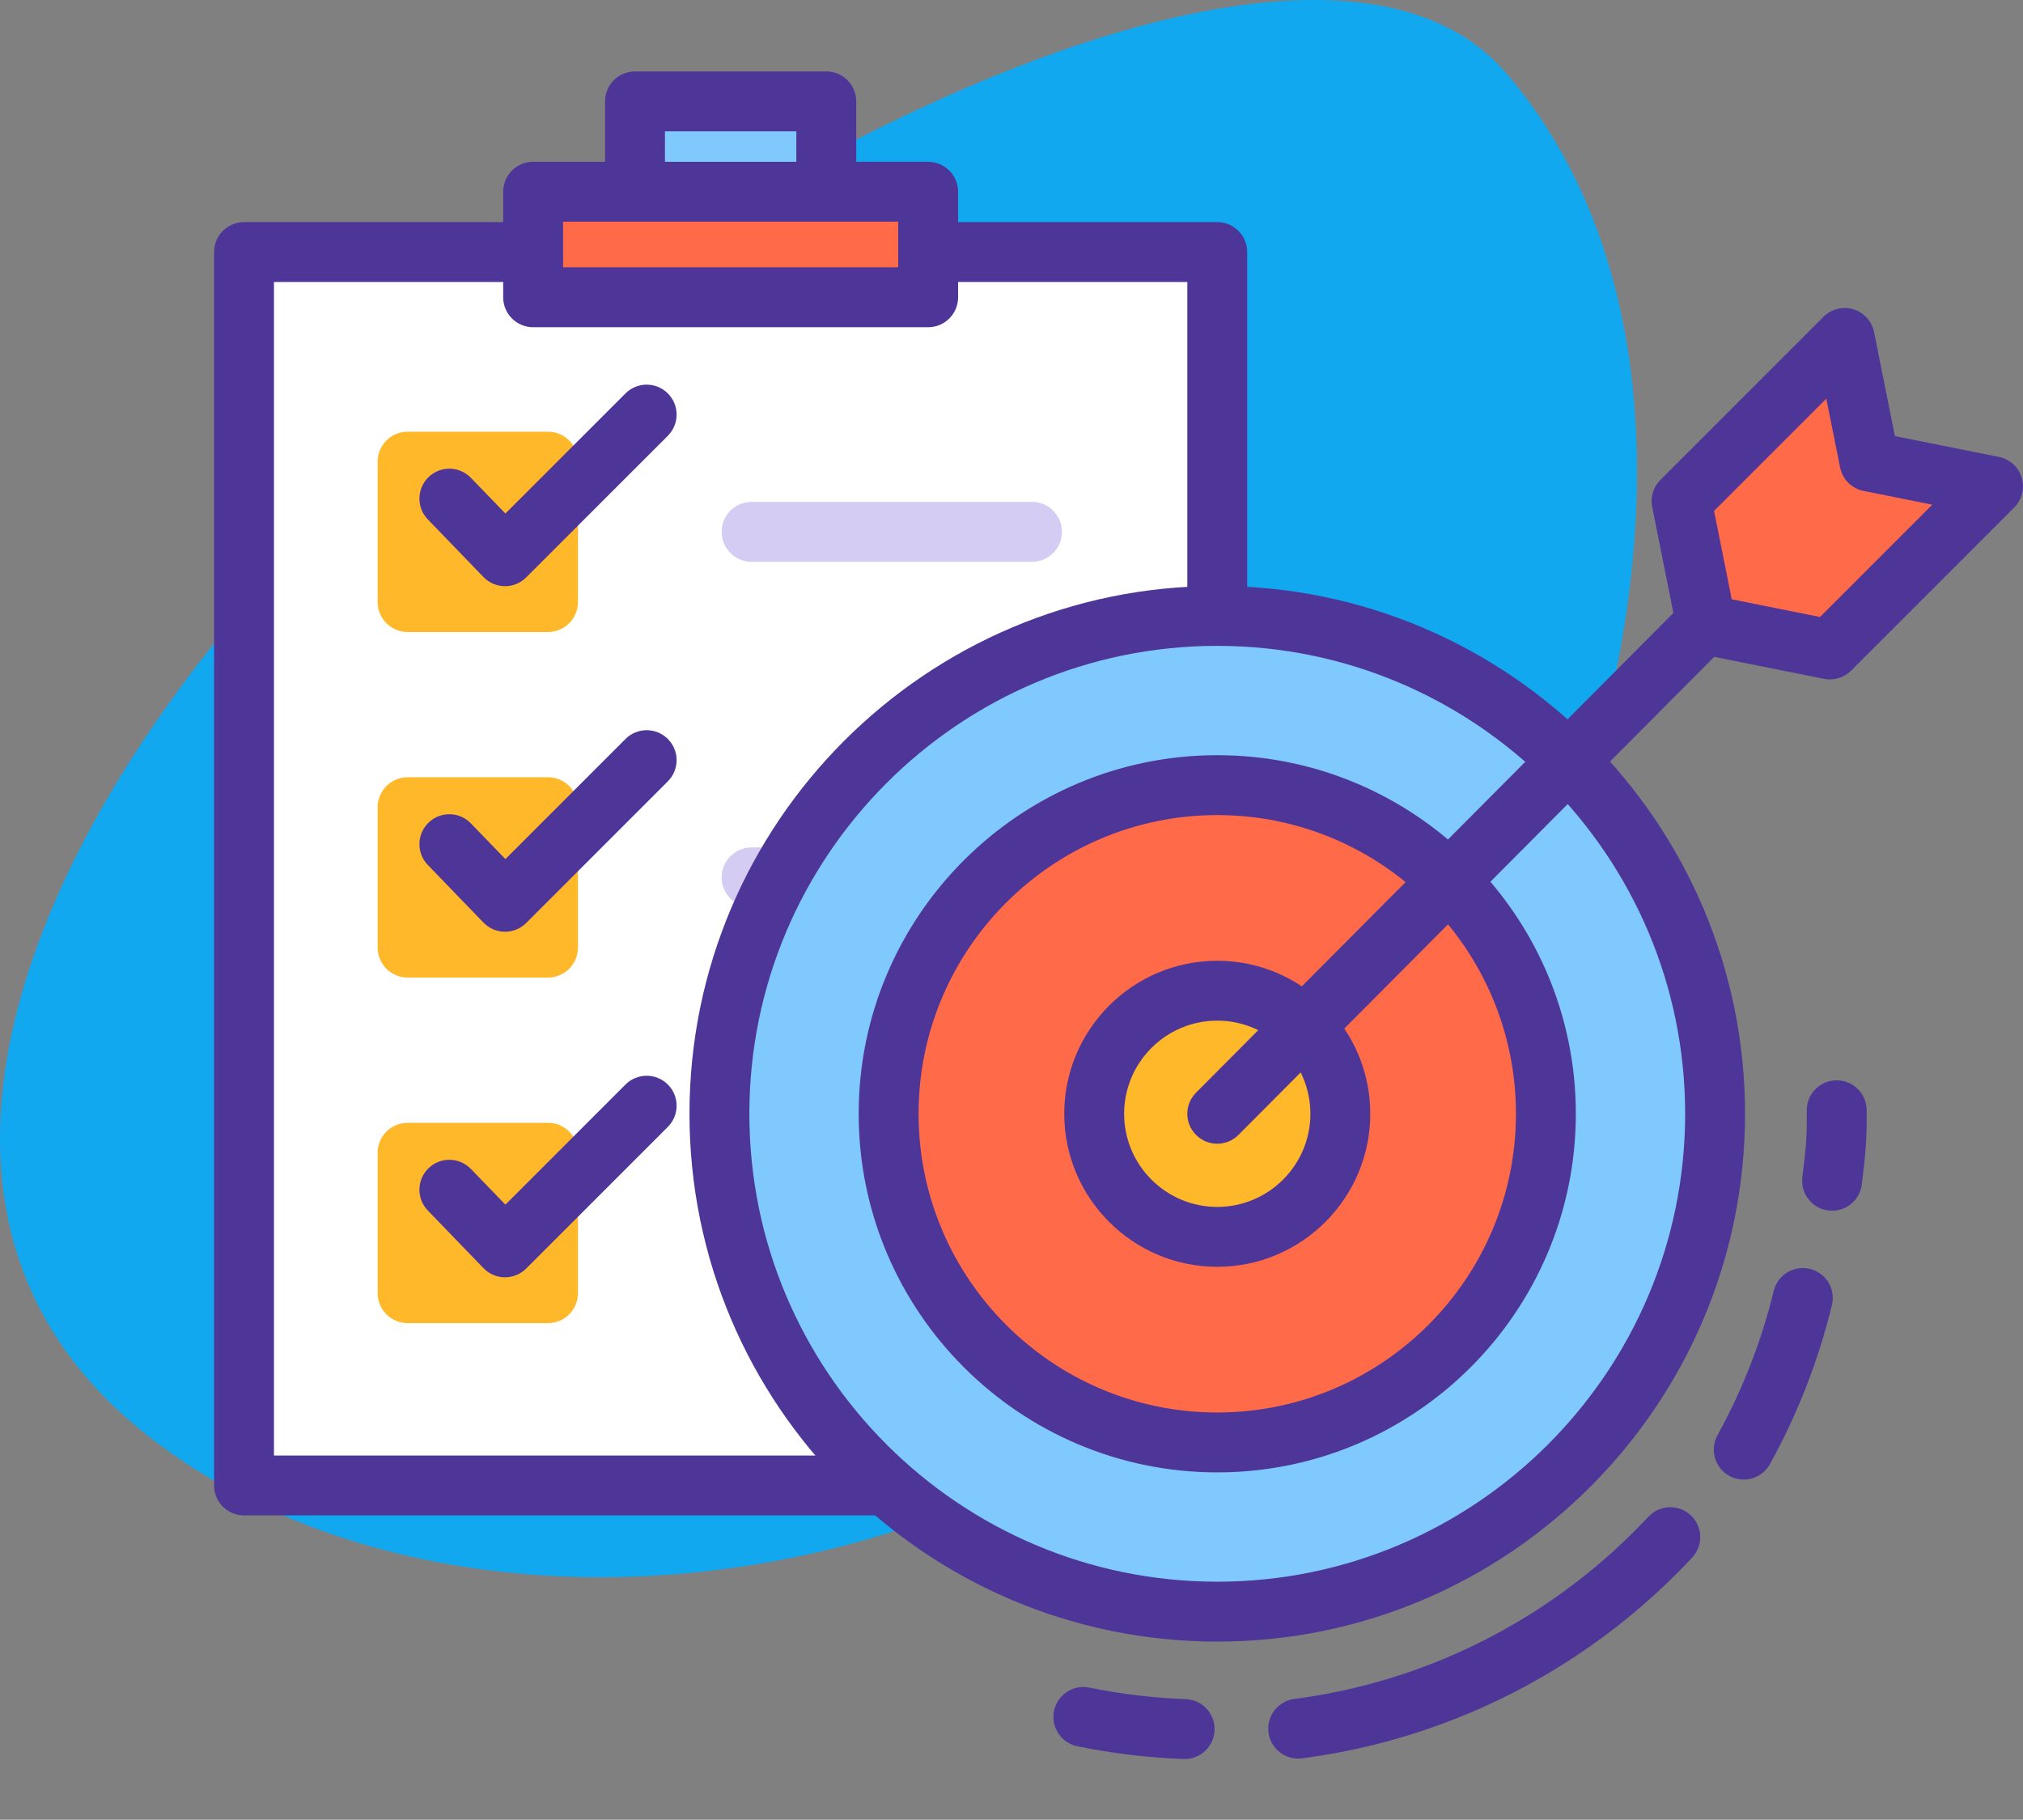 <svg width="189" height="170" viewBox="0 0 189 170" fill="none" xmlns="http://www.w3.org/2000/svg">
<rect x="0" y="0" width="189" height="170" fill="#808080" stroke="none"/>
<path fill-rule="evenodd" clip-rule="evenodd" d="M28.264 50.659C4.172 75.912 -12.982 112.023 12.932 133.418C41.872 157.304 101.566 151.759 132.426 106.692C152.152 77.903 162.59 32.389 140.74 6.86C122.032 -14.999 57.821 19.674 28.264 50.659Z" fill="#11A8F0"/>
<path d="M113.725 23.547H22.798V138.772H113.725V23.547Z" fill="white"/>
<path d="M113.723 141.57H22.798C21.253 141.57 20 140.317 20 138.772V23.547C20 22.001 21.253 20.749 22.798 20.749H113.723C115.268 20.749 116.521 22.002 116.521 23.547V138.772C116.521 140.318 115.268 141.57 113.723 141.57ZM25.596 135.975H110.926V26.344H25.596V135.975Z" fill="#4E3699"/>
<path d="M77.195 9.472H59.324V19.442H77.195V9.472Z" fill="#80C9FF"/>
<path d="M77.196 22.238H59.324C57.779 22.238 56.527 20.985 56.527 19.44V9.47C56.527 7.925 57.78 6.672 59.324 6.672H77.195C78.741 6.672 79.993 7.925 79.993 9.47V19.44C79.993 20.985 78.741 22.238 77.196 22.238ZM62.123 16.642H74.398V12.267H62.123V16.642Z" fill="#4E3699"/>
<path d="M86.714 17.912H49.809V27.773H86.714V17.912Z" fill="#FF6A48"/>
<path d="M86.713 30.57H49.807C48.262 30.57 47.01 29.317 47.01 27.772V17.912C47.01 16.367 48.262 15.114 49.807 15.114H86.713C88.259 15.114 89.511 16.367 89.511 17.912V27.773C89.511 29.318 88.258 30.57 86.713 30.57ZM52.605 24.975H83.915V20.71H52.605V24.975Z" fill="#4E3699"/>
<path d="M51.198 40.329H38.081C36.535 40.329 35.283 41.581 35.283 43.127V56.244C35.283 57.79 36.536 59.042 38.081 59.042H51.198C52.743 59.042 53.996 57.789 53.996 56.244V43.127C53.996 41.581 52.743 40.329 51.198 40.329Z" fill="#FFB829"/>
<path d="M47.181 54.762C47.173 54.762 47.166 54.762 47.157 54.762C46.407 54.756 45.691 54.448 45.169 53.908L39.97 48.525C38.896 47.413 38.927 45.642 40.038 44.569C41.15 43.495 42.922 43.527 43.994 44.638L47.217 47.973L58.437 36.753C59.53 35.66 61.302 35.66 62.394 36.753C63.486 37.845 63.486 39.617 62.394 40.71L49.16 53.943C48.635 54.468 47.923 54.762 47.181 54.762Z" fill="#4E3699"/>
<path d="M51.198 72.611H38.081C36.535 72.611 35.283 73.863 35.283 75.408V88.526C35.283 90.071 36.536 91.324 38.081 91.324H51.198C52.743 91.324 53.996 90.071 53.996 88.526V75.408C53.996 73.863 52.743 72.611 51.198 72.611Z" fill="#FFB829"/>
<path d="M47.181 87.044C47.173 87.044 47.165 87.044 47.157 87.044C46.407 87.037 45.691 86.73 45.169 86.19L39.97 80.807C38.896 79.695 38.927 77.924 40.038 76.85C41.15 75.777 42.922 75.808 43.994 76.92L47.217 80.255L58.437 69.035C59.53 67.942 61.302 67.943 62.394 69.035C63.486 70.128 63.486 71.899 62.394 72.992L49.16 86.225C48.635 86.75 47.923 87.044 47.181 87.044Z" fill="#4E3699"/>
<path d="M51.198 104.893H38.081C36.535 104.893 35.283 106.145 35.283 107.69V120.808C35.283 122.353 36.536 123.605 38.081 123.605H51.198C52.743 123.605 53.996 122.353 53.996 120.808V107.69C53.996 106.145 52.743 104.893 51.198 104.893Z" fill="#FFB829"/>
<path d="M47.181 119.326C47.173 119.326 47.165 119.326 47.157 119.326C46.407 119.319 45.691 119.011 45.169 118.471L39.97 113.088C38.896 111.977 38.927 110.206 40.038 109.133C41.15 108.058 42.922 108.09 43.994 109.201L47.217 112.537L58.437 101.316C59.53 100.224 61.302 100.224 62.394 101.317C63.486 102.409 63.486 104.18 62.394 105.274L49.16 118.507C48.635 119.031 47.923 119.326 47.181 119.326Z" fill="#4E3699"/>
<path d="M96.416 52.483H70.215C68.67 52.483 67.418 51.23 67.418 49.685C67.418 48.14 68.671 46.888 70.215 46.888H96.416C97.961 46.888 99.214 48.141 99.214 49.685C99.214 51.231 97.961 52.483 96.416 52.483Z" fill="#D4CCF2"/>
<path d="M96.416 84.765H70.215C68.67 84.765 67.418 83.512 67.418 81.968C67.418 80.422 68.671 79.17 70.215 79.17H96.416C97.961 79.17 99.214 80.422 99.214 81.968C99.214 83.512 97.961 84.765 96.416 84.765Z" fill="#D4CCF2"/>
<path d="M96.416 117.047H70.215C68.67 117.047 67.418 115.794 67.418 114.249C67.418 112.704 68.671 111.451 70.215 111.451H96.416C97.961 111.451 99.214 112.704 99.214 114.249C99.214 115.794 97.961 117.047 96.416 117.047Z" fill="#D4CCF2"/>
<path d="M162.909 138.223C162.452 138.223 161.989 138.111 161.561 137.875C160.208 137.129 159.715 135.427 160.461 134.074C161.65 131.916 162.704 129.656 163.593 127.356C164.442 125.158 165.156 122.883 165.713 120.594C166.079 119.093 167.592 118.174 169.093 118.539C170.595 118.904 171.515 120.418 171.149 121.919C170.535 124.442 169.749 126.95 168.812 129.372C167.834 131.906 166.672 134.397 165.362 136.775C164.851 137.7 163.895 138.223 162.909 138.223Z" fill="#4E3699"/>
<path d="M171.167 113.107C171.053 113.107 170.938 113.099 170.823 113.085C169.289 112.897 168.198 111.501 168.386 109.967C168.705 107.369 168.833 106.216 168.797 103.762C168.774 102.216 170.008 100.946 171.553 100.923C171.566 100.923 171.581 100.923 171.595 100.923C173.121 100.923 174.369 102.148 174.391 103.679C174.432 106.49 174.274 107.924 173.939 110.648C173.766 112.067 172.56 113.107 171.167 113.107Z" fill="#4E3699"/>
<path d="M110.677 164.327C110.642 164.327 110.607 164.327 110.573 164.325C107.246 164.204 103.907 163.804 100.65 163.137C99.136 162.826 98.161 161.348 98.471 159.834C98.782 158.321 100.262 157.347 101.774 157.655C104.729 158.261 107.759 158.624 110.778 158.734C112.322 158.79 113.528 160.087 113.472 161.632C113.416 163.141 112.175 164.327 110.677 164.327Z" fill="#4E3699"/>
<path d="M121.28 164.287C119.896 164.287 118.693 163.261 118.51 161.851C118.31 160.319 119.389 158.915 120.922 158.715C123.622 158.363 126.312 157.806 128.918 157.06C131.765 156.246 134.568 155.191 137.252 153.922C139.374 152.919 141.455 151.767 143.434 150.498C145.335 149.279 147.179 147.93 148.916 146.488C150.705 145.002 152.417 143.388 154.004 141.69C155.06 140.561 156.83 140.502 157.959 141.557C159.088 142.612 159.147 144.383 158.091 145.512C156.344 147.381 154.459 149.158 152.49 150.793C150.578 152.381 148.547 153.866 146.453 155.209C144.273 156.607 141.981 157.876 139.642 158.981C136.685 160.379 133.595 161.542 130.457 162.44C127.585 163.262 124.62 163.875 121.646 164.263C121.523 164.28 121.4 164.287 121.28 164.287Z" fill="#4E3699"/>
<path d="M113.723 150.56C139.41 150.56 160.233 129.737 160.233 104.05C160.233 78.364 139.41 57.541 113.723 57.541C88.037 57.541 67.214 78.364 67.214 104.05C67.214 129.737 88.037 150.56 113.723 150.56Z" fill="#80C9FF"/>
<path d="M113.723 153.358C86.535 153.358 64.415 131.239 64.415 104.05C64.415 76.861 86.535 54.742 113.723 54.742C140.911 54.742 163.031 76.861 163.031 104.05C163.031 131.239 140.911 153.358 113.723 153.358ZM113.723 60.337C89.62 60.337 70.01 79.947 70.01 104.05C70.01 128.153 89.62 147.762 113.723 147.762C137.827 147.762 157.436 128.153 157.436 104.05C157.436 79.947 137.827 60.337 113.723 60.337Z" fill="#4E3699"/>
<path d="M113.723 134.751C130.679 134.751 144.424 121.006 144.424 104.05C144.424 87.095 130.679 73.35 113.723 73.35C96.768 73.35 83.022 87.095 83.022 104.05C83.022 121.006 96.768 134.751 113.723 134.751Z" fill="#FF6A48"/>
<path d="M113.723 137.55C95.251 137.55 80.222 122.522 80.222 104.05C80.222 85.578 95.251 70.55 113.723 70.55C132.196 70.55 147.223 85.578 147.223 104.05C147.223 122.522 132.196 137.55 113.723 137.55ZM113.723 76.145C98.336 76.145 85.818 88.663 85.818 104.05C85.818 119.437 98.336 131.955 113.723 131.955C129.11 131.955 141.628 119.437 141.628 104.05C141.628 88.663 129.11 76.145 113.723 76.145Z" fill="#4E3699"/>
<path d="M113.723 115.547C120.073 115.547 125.22 110.4 125.22 104.05C125.22 97.701 120.073 92.554 113.723 92.554C107.374 92.554 102.227 97.701 102.227 104.05C102.227 110.4 107.374 115.547 113.723 115.547Z" fill="#FFB829"/>
<path d="M113.723 118.345C105.841 118.345 99.428 111.933 99.428 104.05C99.428 96.167 105.841 89.754 113.723 89.754C121.606 89.754 128.019 96.167 128.019 104.05C128.019 111.933 121.606 118.345 113.723 118.345ZM113.723 95.349C108.926 95.349 105.023 99.253 105.023 104.05C105.023 108.847 108.926 112.75 113.723 112.75C118.52 112.75 122.423 108.847 122.423 104.05C122.423 99.253 118.52 95.349 113.723 95.349Z" fill="#4E3699"/>
<path d="M170.96 60.672L159.411 58.362L157.101 46.814L172.343 31.571L174.654 43.12L186.202 45.43L170.96 60.672Z" fill="#FF6A48"/>
<path d="M188.88 44.619C188.581 43.632 187.763 42.889 186.751 42.687L177.031 40.742L175.087 31.022C174.884 30.01 174.141 29.192 173.154 28.893C172.166 28.595 171.095 28.864 170.364 29.593L155.122 44.835C154.461 45.497 154.174 46.445 154.357 47.362L156.337 57.262L111.745 102.072C110.652 103.164 110.652 104.935 111.745 106.028C112.291 106.575 113.007 106.848 113.723 106.848C114.44 106.848 115.155 106.575 115.702 106.028L160.15 61.363L170.411 63.416C170.594 63.453 170.777 63.47 170.959 63.47C171.694 63.47 172.408 63.181 172.938 62.651L188.18 47.408C188.91 46.678 189.179 45.607 188.88 44.619ZM170.04 57.636L161.788 55.985L160.138 47.733L170.625 37.245L171.91 43.669C172.132 44.776 172.997 45.642 174.105 45.863L180.527 47.148L170.04 57.636Z" fill="#4E3699"/>
</svg>
